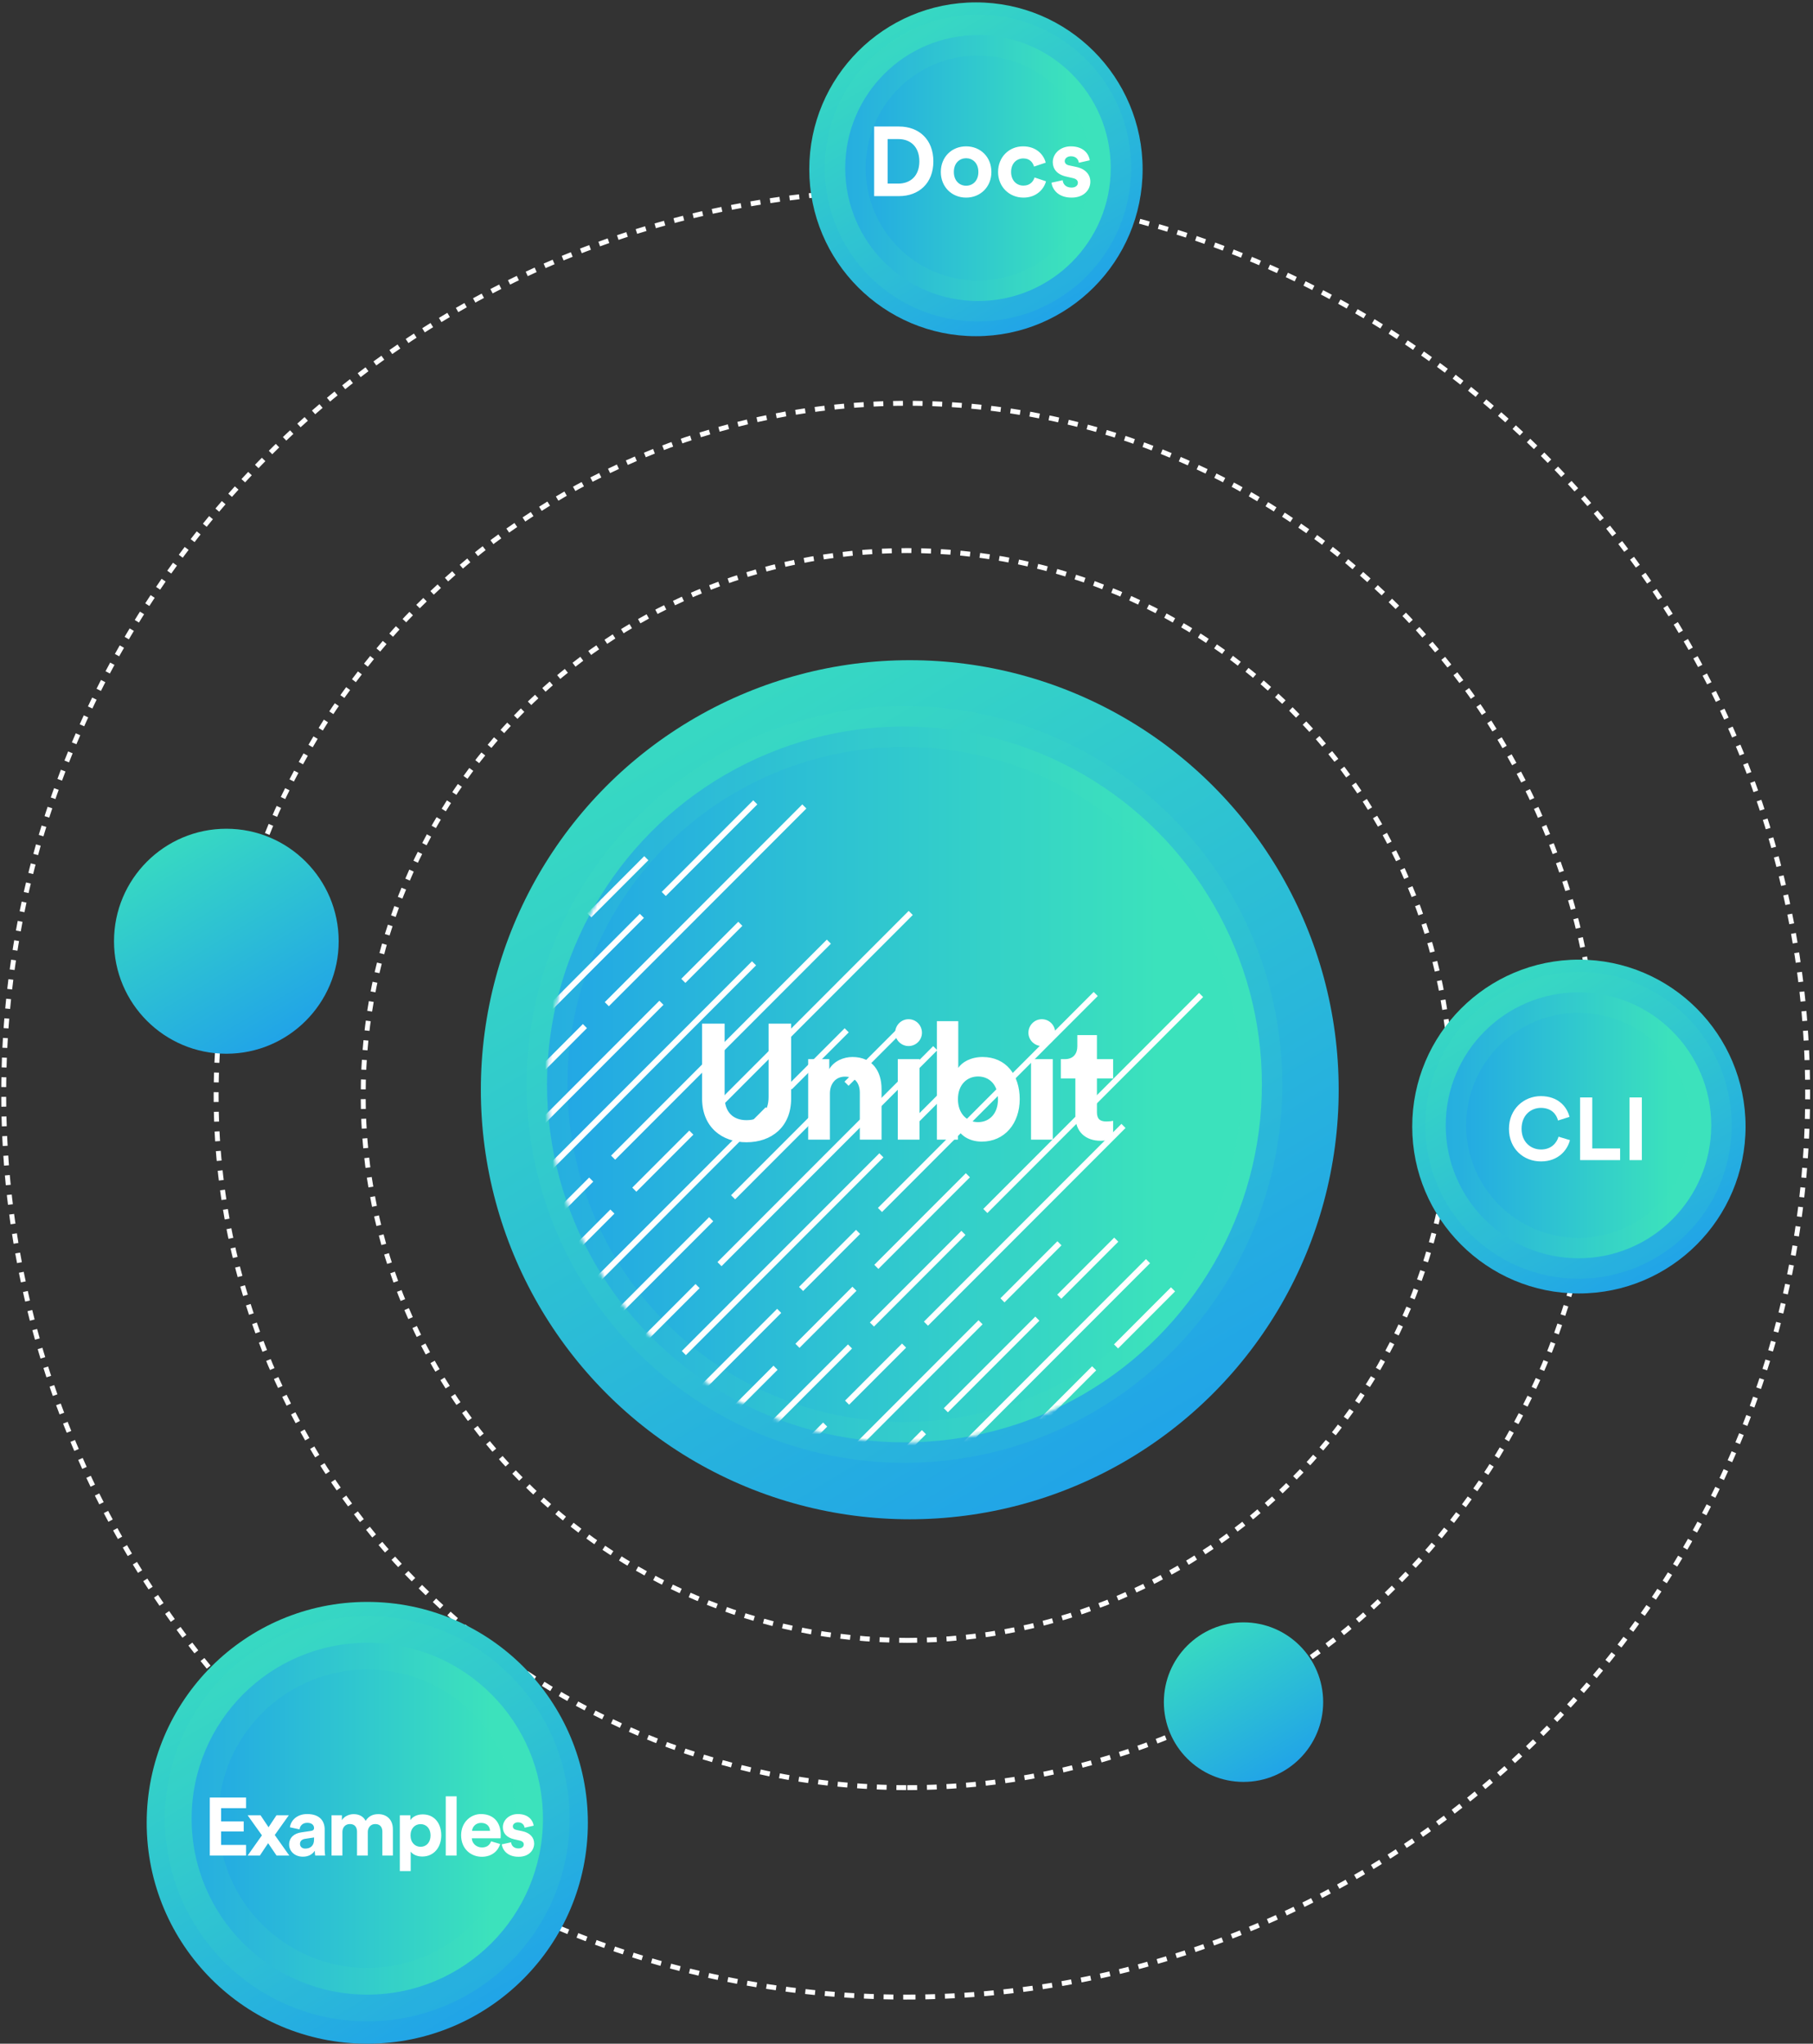 <?xml version="1.0" encoding="UTF-8"?>
<svg width="488px" height="550px" viewBox="0 0 488 550" version="1.1" xmlns="http://www.w3.org/2000/svg" xmlns:xlink="http://www.w3.org/1999/xlink">
    <rect x="0" y="0" width="488" height="550" fill="#333333" stroke="none"/>
    <!-- Generator: Sketch 55.2 (78181) - https://sketchapp.com -->
    <title>unibit dev</title>
    <desc>Created with Sketch.</desc>
    <defs>
        <linearGradient x1="12.256%" y1="-5.692%" x2="86.172%" y2="117.589%" id="linearGradient-1">
            <stop stop-color="#3BE2BC" offset="0%"></stop>
            <stop stop-color="#1B96F1" offset="100%"></stop>
        </linearGradient>
        <ellipse id="path-2" cx="115.452" cy="115.596" rx="115.452" ry="115.596"></ellipse>
        <ellipse id="path-4" cx="115.452" cy="115.596" rx="115.452" ry="115.596"></ellipse>
        <linearGradient x1="12.256%" y1="-5.692%" x2="86.172%" y2="117.589%" id="linearGradient-6">
            <stop stop-color="#3BE2BC" offset="0%"></stop>
            <stop stop-color="#1B96F1" offset="100%"></stop>
        </linearGradient>
        <linearGradient x1="85.209%" y1="65.152%" x2="-22.273%" y2="65.152%" id="linearGradient-7">
            <stop stop-color="#3BE2BC" offset="0%"></stop>
            <stop stop-color="#1B96F1" offset="100%"></stop>
        </linearGradient>
        <linearGradient x1="12.256%" y1="-5.692%" x2="86.172%" y2="117.589%" id="linearGradient-8">
            <stop stop-color="#3BE2BC" offset="0%"></stop>
            <stop stop-color="#1B96F1" offset="100%"></stop>
        </linearGradient>
        <linearGradient x1="12.256%" y1="-5.692%" x2="86.172%" y2="117.589%" id="linearGradient-9">
            <stop stop-color="#3BE2BC" offset="0%"></stop>
            <stop stop-color="#1B96F1" offset="100%"></stop>
        </linearGradient>
        <linearGradient x1="12.256%" y1="-5.692%" x2="86.172%" y2="117.589%" id="linearGradient-10">
            <stop stop-color="#3BE2BC" offset="0%"></stop>
            <stop stop-color="#1B96F1" offset="100%"></stop>
        </linearGradient>
        <linearGradient x1="85.209%" y1="65.152%" x2="-22.273%" y2="65.152%" id="linearGradient-11">
            <stop stop-color="#3BE2BC" offset="0%"></stop>
            <stop stop-color="#1B96F1" offset="100%"></stop>
        </linearGradient>
        <linearGradient x1="85.209%" y1="65.152%" x2="-22.273%" y2="65.152%" id="linearGradient-12">
            <stop stop-color="#3BE2BC" offset="0%"></stop>
            <stop stop-color="#1B96F1" offset="100%"></stop>
        </linearGradient>
        <ellipse id="path-13" cx="96.21" cy="96.33" rx="96.21" ry="96.33"></ellipse>
    </defs>
    <g id="Page-1" stroke="none" stroke-width="1" fill="none" fill-rule="evenodd">
        <g id="Artboard" transform="translate(-36, -29)">
            <g id="unibit-dev" transform="translate(37, -21)">
                <g id="Mask" transform="translate(128.427, 227.67)">
                    <mask id="mask-3" fill="white">
                        <use xlink:href="#path-2"></use>
                    </mask>
                    <use fill="url(#linearGradient-1)" xlink:href="#path-2"></use>
                    <mask id="mask-5" fill="white">
                        <use xlink:href="#path-4"></use>
                    </mask>
                    <g></g>
                </g>
                <path d="M242.78,587.45 C376.864,587.45 485.56,478.618 485.56,344.367 C485.56,210.116 376.864,101.284 242.78,101.284 C108.696,101.284 1.98951966e-13,210.116 1.98951966e-13,344.367 C1.98951966e-13,478.618 108.696,587.45 242.78,587.45 Z" id="Oval" stroke="#FFFFFF" stroke-width="1.32" stroke-dasharray="2.64"></path>
                <path d="M243.22,531.083 C345.969,531.083 429.263,447.684 429.263,344.807 C429.263,241.93 345.969,158.532 243.22,158.532 C140.471,158.532 57.176,241.93 57.176,344.807 C57.176,447.684 140.471,531.083 243.22,531.083 Z" id="Oval" stroke="#FFFFFF" stroke-width="1.32" stroke-dasharray="2.64"></path>
                <path d="M243.22,491.45 C324.107,491.45 389.68,425.796 389.68,344.807 C389.68,263.819 324.107,198.165 243.22,198.165 C162.332,198.165 96.76,263.819 96.76,344.807 C96.76,425.796 162.332,491.45 243.22,491.45 Z" id="Oval" stroke="#FFFFFF" stroke-width="1.32" stroke-dasharray="2.64"></path>
                <ellipse id="Oval" fill="url(#linearGradient-6)" cx="423.986" cy="353.174" rx="44.862" ry="44.917"></ellipse>
                <ellipse id="Oval" stroke-opacity="0.134" stroke="#46E3BF" stroke-width="11" fill="url(#linearGradient-7)" cx="423.876" cy="352.844" rx="35.735" ry="35.78"></ellipse>
                <ellipse id="Oval" fill="url(#linearGradient-8)" cx="97.86" cy="540.55" rx="59.376" ry="59.45"></ellipse>
                <ellipse id="Oval" fill="url(#linearGradient-9)" cx="59.925" cy="303.303" rx="30.238" ry="30.275"></ellipse>
                <ellipse id="Oval" fill="url(#linearGradient-10)" cx="333.713" cy="508.073" rx="21.441" ry="21.468"></ellipse>
                <ellipse id="Oval" fill="url(#linearGradient-6)" cx="261.692" cy="95.56" rx="44.862" ry="44.917"></ellipse>
                <ellipse id="Oval" stroke-opacity="0.134" stroke="#46E3BF" stroke-width="11" fill="url(#linearGradient-7)" cx="262.242" cy="95.229" rx="35.735" ry="35.78"></ellipse>
                <ellipse id="Oval" stroke-opacity="0.134" stroke="#46E3BF" stroke-width="14.375" fill="url(#linearGradient-11)" cx="97.86" cy="539.45" rx="47.281" ry="47.339"></ellipse>
                <path d="M237.933,99.4 L240.836,99.4 C243.897,99.4 246.457,97.497 246.457,93.428 C246.457,89.359 243.924,87.43 240.862,87.43 L237.933,87.43 L237.933,99.4 Z M240.968,102.782 L234.292,102.782 L234.292,84.048 L240.994,84.048 C246.325,84.048 250.231,87.51 250.231,93.428 C250.231,99.347 246.299,102.782 240.968,102.782 Z M259.045,99.981 C260.76,99.981 262.343,98.739 262.343,96.282 C262.343,93.825 260.76,92.583 259.045,92.583 C257.329,92.583 255.746,93.825 255.746,96.282 C255.746,98.713 257.329,99.981 259.045,99.981 Z M259.045,89.386 C262.924,89.386 265.853,92.266 265.853,96.282 C265.853,100.272 262.924,103.178 259.045,103.178 C255.165,103.178 252.236,100.272 252.236,96.282 C252.236,92.266 255.165,89.386 259.045,89.386 Z M274.456,92.636 C272.661,92.636 271.157,93.93 271.157,96.282 C271.157,98.633 272.688,99.954 274.482,99.954 C276.277,99.954 277.174,98.766 277.464,97.761 L280.552,98.792 C279.971,100.959 277.939,103.178 274.482,103.178 C270.656,103.178 267.647,100.272 267.647,96.282 C267.647,92.266 270.603,89.386 274.377,89.386 C277.913,89.386 279.918,91.579 280.473,93.772 L277.332,94.829 C277.016,93.745 276.198,92.636 274.456,92.636 Z M282.03,99.162 L285.038,98.501 C285.117,99.532 285.882,100.483 287.413,100.483 C288.574,100.483 289.128,99.875 289.128,99.188 C289.128,98.607 288.732,98.131 287.73,97.92 L286.014,97.524 C283.507,96.969 282.373,95.463 282.373,93.64 C282.373,91.314 284.431,89.386 287.228,89.386 C290.923,89.386 292.163,91.737 292.321,93.138 L289.392,93.798 C289.287,93.032 288.732,92.054 287.255,92.054 C286.331,92.054 285.592,92.609 285.592,93.349 C285.592,93.983 286.067,94.379 286.78,94.512 L288.627,94.908 C291.187,95.436 292.48,96.995 292.48,98.898 C292.48,101.011 290.844,103.178 287.439,103.178 C283.534,103.178 282.188,100.641 282.03,99.162 Z" id="Docs" fill="#FFFFFF" fill-rule="nonzero"></path>
                <path d="M65.236,549.358 L55.472,549.358 L55.472,533.747 L65.236,533.747 L65.236,536.609 L58.507,536.609 L58.507,540.176 L64.598,540.176 L64.598,542.884 L58.507,542.884 L58.507,546.495 L65.236,546.495 L65.236,549.358 Z M65.654,549.358 L69.502,543.919 L65.654,538.525 L69.129,538.525 C69.502,539.119 70.91,541.145 71.284,541.739 L73.417,538.525 L76.737,538.525 L72.955,543.831 L76.869,549.358 L73.439,549.358 L71.174,546.033 C70.778,546.628 69.326,548.763 68.953,549.358 L65.654,549.358 Z M76.825,546.407 C76.825,544.47 78.255,543.391 80.058,543.127 L82.719,542.73 C83.335,542.642 83.533,542.334 83.533,541.96 C83.533,541.189 82.939,540.55 81.707,540.55 C80.432,540.55 79.728,541.365 79.64,542.312 L77.045,541.761 C77.221,540.066 78.783,538.194 81.685,538.194 C85.116,538.194 86.391,540.132 86.391,542.312 L86.391,547.64 C86.391,548.213 86.457,548.983 86.523,549.358 L83.84,549.358 C83.775,549.072 83.731,548.477 83.731,548.059 C83.181,548.917 82.147,549.666 80.542,549.666 C78.233,549.666 76.825,548.103 76.825,546.407 Z M81.158,547.486 C82.389,547.486 83.533,546.892 83.533,544.976 L83.533,544.492 L81.092,544.866 C80.344,544.976 79.75,545.394 79.75,546.231 C79.75,546.87 80.212,547.486 81.158,547.486 Z M91.163,549.358 L88.239,549.358 L88.239,538.525 L91.032,538.525 L91.032,539.846 C91.625,538.789 93.011,538.217 94.198,538.217 C95.672,538.217 96.859,538.855 97.409,540.022 C98.267,538.701 99.41,538.217 100.84,538.217 C102.841,538.217 104.754,539.428 104.754,542.334 L104.754,549.358 L101.917,549.358 L101.917,542.928 C101.917,541.761 101.345,540.881 100.004,540.881 C98.75,540.881 98.003,541.85 98.003,543.017 L98.003,549.358 L95.1,549.358 L95.1,542.928 C95.1,541.761 94.506,540.881 93.187,540.881 C91.911,540.881 91.163,541.828 91.163,543.017 L91.163,549.358 Z M109.548,553.541 L106.623,553.541 L106.623,538.525 L109.46,538.525 L109.46,539.846 C109.944,539.009 111.153,538.283 112.781,538.283 C115.947,538.283 117.773,540.705 117.773,543.919 C117.773,547.2 115.727,549.622 112.671,549.622 C111.175,549.622 110.076,549.028 109.548,548.301 L109.548,553.541 Z M114.892,543.941 C114.892,542.026 113.704,540.903 112.209,540.903 C110.713,540.903 109.504,542.026 109.504,543.941 C109.504,545.857 110.713,547.002 112.209,547.002 C113.704,547.002 114.892,545.879 114.892,543.941 Z M121.907,549.358 L118.982,549.358 L118.982,533.417 L121.907,533.417 L121.907,549.358 Z M126.063,542.708 L130.901,542.708 C130.857,541.629 130.153,540.572 128.482,540.572 C126.965,540.572 126.129,541.717 126.063,542.708 Z M131.187,545.527 L133.628,546.253 C133.078,548.125 131.363,549.688 128.702,549.688 C125.733,549.688 123.116,547.552 123.116,543.897 C123.116,540.44 125.667,538.194 128.438,538.194 C131.781,538.194 133.782,540.33 133.782,543.809 C133.782,544.228 133.738,544.668 133.738,544.712 L125.997,544.712 C126.063,546.143 127.273,547.178 128.724,547.178 C130.087,547.178 130.835,546.495 131.187,545.527 Z M134.068,546.341 L136.575,545.791 C136.641,546.65 137.279,547.442 138.554,547.442 C139.522,547.442 139.983,546.936 139.983,546.363 C139.983,545.879 139.654,545.483 138.818,545.306 L137.388,544.976 C135.299,544.514 134.354,543.259 134.354,541.739 C134.354,539.802 136.069,538.194 138.4,538.194 C141.479,538.194 142.512,540.154 142.644,541.321 L140.203,541.872 C140.115,541.233 139.654,540.418 138.422,540.418 C137.652,540.418 137.037,540.881 137.037,541.497 C137.037,542.026 137.432,542.356 138.026,542.466 L139.566,542.796 C141.699,543.237 142.776,544.536 142.776,546.121 C142.776,547.883 141.413,549.688 138.576,549.688 C135.321,549.688 134.2,547.574 134.068,546.341 Z" id="Examples" fill="#FFFFFF" fill-rule="nonzero"></path>
                <path d="M413.784,362.559 C409.082,362.559 405.163,359.158 405.163,353.784 C405.163,348.41 409.224,344.985 413.737,344.985 C418.392,344.985 420.791,347.839 421.456,350.574 L418.368,351.548 C417.964,349.931 416.658,348.148 413.737,348.148 C411.219,348.148 408.559,349.955 408.559,353.784 C408.559,357.375 411.077,359.348 413.784,359.348 C416.658,359.348 418.059,357.47 418.511,355.9 L421.574,356.828 C420.933,359.42 418.511,362.559 413.784,362.559 Z M435.088,362.202 L424.306,362.202 L424.306,345.342 L427.583,345.342 L427.583,359.063 L435.088,359.063 L435.088,362.202 Z M440.931,362.202 L437.606,362.202 L437.606,345.342 L440.931,345.342 L440.931,362.202 Z" id="CLI" fill="#FFFFFF" fill-rule="nonzero"></path>
                <g id="Mask" transform="translate(146.24, 245.505)">
                    <mask id="mask-14" fill="white">
                        <use xlink:href="#path-13"></use>
                    </mask>
                    <use stroke-opacity="0.134" stroke="#46E3BF" stroke-width="11" fill="url(#linearGradient-12)" xlink:href="#path-13"></use>
                    <g id="Group" style="mix-blend-mode: soft-light;" mask="url(#mask-14)" fill="#FFFFFF" fill-rule="nonzero">
                        <g transform="translate(-216.611, 0)" id="Rectangle">
                            <polygon transform="translate(328.85, 250.775) rotate(-45) translate(-328.85, -250.775) " points="291.238 250.013 366.463 249.98 366.462 251.537 291.238 251.57"></polygon>
                            <polygon transform="translate(246.103, 333.591) rotate(-45) translate(-246.103, -333.591) " points="205.02 332.831 287.187 332.795 287.186 334.351 205.02 334.388"></polygon>
                            <polygon transform="translate(373.645, 205.935) rotate(135) translate(-373.645, -205.935) " points="356.219 205.164 391.072 205.149 391.072 206.705 356.218 206.721"></polygon>
                            <polygon transform="translate(288.707, 290.96) rotate(135) translate(-288.707, -290.96) " points="277.855 290.187 299.559 290.177 299.558 291.734 277.854 291.743"></polygon>
                            <polygon transform="translate(244.842, 320.522) rotate(135) translate(-244.842, -320.522) " points="207.23 319.76 282.454 319.727 282.454 321.284 207.229 321.317"></polygon>
                            <polygon transform="translate(200.043, 365.358) rotate(135) translate(-200.043, -365.358) " points="182.616 364.587 217.47 364.572 217.469 366.128 182.615 366.144"></polygon>
                            <polygon transform="translate(374.841, 190.421) rotate(135) translate(-374.841, -190.421) " points="357.415 189.65 392.268 189.635 392.268 191.191 357.414 191.207"></polygon>
                            <polygon transform="translate(306.352, 258.96) rotate(135) translate(-306.352, -258.96) " points="265.269 258.2 347.435 258.164 347.435 259.72 265.268 259.757"></polygon>
                            <polygon transform="translate(348.958, 216.317) rotate(135) translate(-348.958, -216.317) " points="338.106 215.543 359.81 215.533 359.809 217.09 338.105 217.1"></polygon>
                            <polygon transform="translate(337.294, 199.338) rotate(135) translate(-337.294, -199.338) " points="299.682 198.576 374.907 198.543 374.906 200.1 299.681 200.133"></polygon>
                            <polygon transform="translate(292.494, 244.172) rotate(-45) translate(-292.494, -244.172) " points="275.068 243.402 309.922 243.386 309.921 244.943 275.067 244.958"></polygon>
                            <polygon transform="translate(377.444, 159.161) rotate(-45) translate(-377.444, -159.161) " points="366.592 158.387 388.296 158.377 388.296 159.934 366.591 159.944"></polygon>
                            <polygon transform="translate(162.5, 374.286) rotate(135) translate(-162.5, -374.286) " points="124.888 373.524 200.112 373.491 200.112 375.048 124.887 375.081"></polygon>
                            <polygon transform="translate(245.247, 291.461) rotate(135) translate(-245.247, -291.461) " points="204.164 290.7 286.33 290.664 286.33 292.221 204.163 292.257"></polygon>
                            <polygon transform="translate(202.65, 334.096) rotate(-45) translate(-202.65, -334.096) " points="191.798 333.322 213.502 333.313 213.501 334.869 191.797 334.879"></polygon>
                            <polygon transform="translate(279.254, 271.748) rotate(-45) translate(-279.254, -271.748) " points="241.642 270.987 316.867 270.954 316.866 272.51 241.642 272.543"></polygon>
                            <polygon transform="translate(392.538, 158.374) rotate(-45) translate(-392.538, -158.374) " points="351.456 157.613 433.622 157.577 433.621 159.134 351.455 159.17"></polygon>
                            <polygon transform="translate(324.049, 226.917) rotate(-45) translate(-324.049, -226.917) " points="306.623 226.147 341.476 226.132 341.476 227.688 306.622 227.703"></polygon>
                            <polygon transform="translate(349.931, 201.015) rotate(-45) translate(-349.931, -201.015) " points="339.079 200.242 360.783 200.232 360.783 201.789 339.078 201.798"></polygon>
                            <polygon transform="translate(217.74, 333.319) rotate(-45) translate(-217.74, -333.319) " points="176.657 332.559 258.823 332.523 258.823 334.08 176.656 334.116"></polygon>
                            <polygon transform="translate(266.586, 255.767) rotate(135) translate(-266.586, -255.767) " points="228.974 255.005 304.198 254.972 304.198 256.529 228.973 256.562"></polygon>
                            <polygon transform="translate(349.337, 172.952) rotate(135) translate(-349.337, -172.952) " points="308.254 172.192 390.421 172.156 390.42 173.712 308.254 173.748"></polygon>
                            <polygon transform="translate(221.796, 300.61) rotate(-45) translate(-221.796, -300.61) " points="204.369 299.839 239.223 299.824 239.222 301.38 204.368 301.396"></polygon>
                            <polygon transform="translate(306.73, 215.592) rotate(-45) translate(-306.73, -215.592) " points="295.878 214.818 317.582 214.809 317.582 216.365 295.877 216.375"></polygon>
                            <polygon transform="translate(174.549, 347.9) rotate(135) translate(-174.549, -347.9) " points="133.467 347.14 215.633 347.104 215.632 348.66 133.466 348.696"></polygon>
                            <polygon transform="translate(291.483, 216.527) rotate(-45) translate(-291.483, -216.527) " points="253.871 215.766 329.095 215.732 329.095 217.289 253.87 217.322"></polygon>
                            <polygon transform="translate(336.278, 171.69) rotate(-45) translate(-336.278, -171.69) " points="318.851 170.919 353.705 170.904 353.704 172.461 318.851 172.476"></polygon>
                            <polygon transform="translate(161.49, 346.631) rotate(-45) translate(-161.49, -346.631) " points="144.063 345.861 178.917 345.845 178.916 347.402 144.063 347.417"></polygon>
                            <polygon transform="translate(362.159, 145.788) rotate(-45) translate(-362.159, -145.788) " points="351.308 145.014 373.012 145.005 373.011 146.561 351.307 146.571"></polygon>
                            <polygon transform="translate(229.968, 278.092) rotate(-45) translate(-229.968, -278.092) " points="188.886 277.332 271.052 277.296 271.051 278.852 188.885 278.888"></polygon>
                            <polygon transform="translate(187.367, 320.728) rotate(-45) translate(-187.367, -320.728) " points="176.515 319.954 198.22 319.944 198.219 321.501 176.515 321.511"></polygon>
                            <polygon transform="translate(170.403, 309.06) rotate(-45) translate(-170.403, -309.06) " points="132.792 308.298 208.016 308.265 208.015 309.821 132.791 309.855"></polygon>
                            <polygon transform="translate(215.192, 264.223) rotate(135) translate(-215.192, -264.223) " points="197.765 263.453 232.619 263.437 232.618 264.994 197.765 265.009"></polygon>
                            <polygon transform="translate(130.253, 349.243) rotate(135) translate(-130.253, -349.243) " points="119.401 348.469 141.106 348.46 141.105 350.016 119.401 350.026"></polygon>
                            <polygon transform="translate(345.191, 134.109) rotate(-45) translate(-345.191, -134.109) " points="307.579 133.348 382.804 133.315 382.803 134.871 307.579 134.904"></polygon>
                            <polygon transform="translate(262.44, 216.93) rotate(-45) translate(-262.44, -216.93) " points="221.357 216.17 303.524 216.134 303.523 217.69 221.357 217.727"></polygon>
                            <polygon transform="translate(305.047, 174.295) rotate(135) translate(-305.047, -174.295) " points="294.196 173.521 315.9 173.512 315.899 175.068 294.195 175.078"></polygon>
                            <polygon transform="translate(242.753, 250.967) rotate(135) translate(-242.753, -250.967) " points="205.141 250.205 280.366 250.172 280.365 251.729 205.141 251.762"></polygon>
                            <polygon transform="translate(129.48, 364.342) rotate(135) translate(-129.48, -364.342) " points="88.397 363.582 170.563 363.546 170.563 365.103 88.396 365.139"></polygon>
                            <polygon transform="translate(197.954, 295.803) rotate(135) translate(-197.954, -295.803) " points="180.527 295.032 215.381 295.017 215.38 296.573 180.527 296.589"></polygon>
                            <polygon transform="translate(172.077, 321.705) rotate(135) translate(-172.077, -321.705) " points="161.225 320.931 182.929 320.922 182.929 322.479 161.224 322.488"></polygon>
                            <polygon transform="translate(304.263, 189.399) rotate(135) translate(-304.263, -189.399) " points="263.181 188.639 345.347 188.603 345.346 190.159 263.18 190.195"></polygon>
                            <polygon transform="translate(346.869, 146.762) rotate(135) translate(-346.869, -146.762) " points="336.017 145.988 357.722 145.979 357.721 147.535 336.017 147.545"></polygon>
                            <polygon transform="translate(271.583, 193.457) rotate(-45) translate(-271.583, -193.457) " points="233.971 192.696 309.196 192.663 309.195 194.219 233.971 194.252"></polygon>
                            <polygon transform="translate(188.836, 276.274) rotate(-45) translate(-188.836, -276.274) " points="147.754 275.513 229.92 275.477 229.919 277.034 147.753 277.07"></polygon>
                            <polygon transform="translate(120.354, 344.818) rotate(-45) translate(-120.354, -344.818) " points="102.927 344.047 137.781 344.032 137.78 345.588 102.926 345.604"></polygon>
                            <polygon transform="translate(146.235, 318.916) rotate(-45) translate(-146.235, -318.916) " points="135.383 318.142 157.088 318.133 157.087 319.689 135.383 319.699"></polygon>
                            <polygon transform="translate(316.378, 148.617) rotate(135) translate(-316.378, -148.617) " points="298.951 147.847 333.805 147.831 333.804 149.388 298.95 149.403"></polygon>
                            <polygon transform="translate(231.439, 233.643) rotate(135) translate(-231.439, -233.643) " points="220.587 232.869 242.292 232.86 242.291 234.416 220.587 234.426"></polygon>
                            <polygon transform="translate(363.626, 101.328) rotate(-45) translate(-363.626, -101.328) " points="322.543 100.568 404.71 100.531 404.709 102.088 322.543 102.124"></polygon>
                            <polygon transform="translate(187.574, 263.205) rotate(135) translate(-187.574, -263.205) " points="149.962 262.443 225.187 262.41 225.186 263.966 149.962 263.999"></polygon>
                            <polygon transform="translate(142.775, 308.04) rotate(135) translate(-142.775, -308.04) " points="125.349 307.27 160.202 307.254 160.201 308.811 125.348 308.826"></polygon>
                            <polygon transform="translate(317.574, 133.103) rotate(135) translate(-317.574, -133.103) " points="300.147 132.332 335.001 132.317 335 133.874 300.146 133.889"></polygon>
                            <polygon transform="translate(116.898, 333.949) rotate(135) translate(-116.898, -333.949) " points="106.046 333.175 127.75 333.166 127.75 334.722 106.045 334.732"></polygon>
                            <polygon transform="translate(249.084, 201.643) rotate(135) translate(-249.084, -201.643) " points="208.002 200.882 290.168 200.846 290.167 202.403 208.001 202.439"></polygon>
                            <polygon transform="translate(291.69, 158.999) rotate(135) translate(-291.69, -158.999) " points="280.838 158.225 302.543 158.216 302.542 159.773 280.838 159.782"></polygon>
                            <polygon transform="translate(280.026, 142.021) rotate(135) translate(-280.026, -142.021) " points="242.415 141.259 317.639 141.226 317.638 142.782 242.414 142.816"></polygon>
                            <polygon transform="translate(235.228, 186.855) rotate(-45) translate(-235.228, -186.855) " points="217.801 186.084 252.655 186.069 252.654 187.625 217.8 187.641"></polygon>
                            <polygon transform="translate(320.171, 101.843) rotate(-45) translate(-320.171, -101.843) " points="309.319 101.069 331.023 101.06 331.023 102.617 309.318 102.626"></polygon>
                            <polygon transform="translate(105.232, 316.969) rotate(135) translate(-105.232, -316.969) " points="67.62 316.207 142.845 316.174 142.844 317.73 67.62 317.763"></polygon>
                            <polygon transform="translate(187.979, 234.143) rotate(135) translate(-187.979, -234.143) " points="146.896 233.383 229.063 233.347 229.062 234.903 146.896 234.939"></polygon>
                            <polygon transform="translate(145.383, 276.778) rotate(-45) translate(-145.383, -276.778) " points="134.531 276.005 156.235 275.995 156.235 277.552 134.53 277.561"></polygon>
                            <polygon transform="translate(221.988, 214.431) rotate(-45) translate(-221.988, -214.431) " points="184.376 213.669 259.6 213.636 259.599 215.193 184.375 215.226"></polygon>
                            <polygon transform="translate(335.265, 101.056) rotate(-45) translate(-335.265, -101.056) " points="294.182 100.296 376.349 100.26 376.348 101.816 294.182 101.852"></polygon>
                            <polygon transform="translate(266.782, 169.6) rotate(-45) translate(-266.782, -169.6) " points="249.356 168.829 284.21 168.814 284.209 170.371 249.355 170.386"></polygon>
                            <polygon transform="translate(91.995, 344.541) rotate(-45) translate(-91.995, -344.541) " points="74.568 343.771 109.422 343.755 109.421 345.312 74.567 345.327"></polygon>
                            <polygon transform="translate(292.664, 143.698) rotate(-45) translate(-292.664, -143.698) " points="281.812 142.924 303.517 142.915 303.516 144.471 281.812 144.481"></polygon>
                            <polygon transform="translate(160.473, 276.002) rotate(-45) translate(-160.473, -276.002) " points="119.39 275.242 201.557 275.206 201.556 276.762 119.39 276.798"></polygon>
                            <polygon transform="translate(117.872, 318.638) rotate(-45) translate(-117.872, -318.638) " points="107.02 317.864 128.724 317.854 128.724 319.411 107.019 319.421"></polygon>
                            <polygon transform="translate(209.318, 198.449) rotate(135) translate(-209.318, -198.449) " points="171.706 197.688 246.931 197.654 246.93 199.211 171.706 199.244"></polygon>
                            <polygon transform="translate(292.07, 115.635) rotate(135) translate(-292.07, -115.635) " points="250.987 114.874 333.153 114.838 333.152 116.395 250.986 116.431"></polygon>
                            <polygon transform="translate(164.529, 243.292) rotate(-45) translate(-164.529, -243.292) " points="147.102 242.522 181.956 242.506 181.955 244.063 147.102 244.078"></polygon>
                            <polygon transform="translate(249.463, 158.274) rotate(-45) translate(-249.463, -158.274) " points="238.611 157.501 260.316 157.491 260.315 159.048 238.611 159.057"></polygon>
                            <polygon transform="translate(117.282, 290.582) rotate(135) translate(-117.282, -290.582) " points="76.199 289.822 158.365 289.786 158.365 291.343 76.198 291.379"></polygon>
                            <polygon transform="translate(234.216, 159.21) rotate(-45) translate(-234.216, -159.21) " points="196.604 158.448 271.829 158.415 271.828 159.972 196.604 160.005"></polygon>
                            <polygon transform="translate(56.975, 336.6) rotate(-45) translate(-56.975, -336.6) " points="15.892 335.84 98.059 335.804 98.058 337.36 15.892 337.396"></polygon>
                            <polygon transform="translate(279.011, 114.372) rotate(-45) translate(-279.011, -114.372) " points="261.584 113.602 296.438 113.587 296.437 115.143 261.584 115.158"></polygon>
                            <polygon transform="translate(104.223, 289.314) rotate(-45) translate(-104.223, -289.314) " points="86.797 288.543 121.65 288.528 121.65 290.085 86.796 290.1"></polygon>
                            <polygon transform="translate(304.893, 88.47) rotate(-45) translate(-304.893, -88.47) " points="294.041 87.697 315.745 87.687 315.744 89.244 294.04 89.254"></polygon>
                            <polygon transform="translate(172.702, 220.774) rotate(-45) translate(-172.702, -220.774) " points="131.619 220.014 213.785 219.978 213.784 221.535 131.618 221.571"></polygon>
                            <polygon transform="translate(130.1, 263.41) rotate(-45) translate(-130.1, -263.41) " points="119.248 262.637 140.953 262.627 140.952 264.184 119.248 264.193"></polygon>
                            <polygon transform="translate(113.137, 251.742) rotate(-45) translate(-113.137, -251.742) " points="75.525 250.98 150.749 250.947 150.749 252.504 75.524 252.537"></polygon>
                            <polygon transform="translate(157.924, 206.906) rotate(135) translate(-157.924, -206.906) " points="140.498 206.135 175.352 206.12 175.351 207.676 140.497 207.692"></polygon>
                            <polygon transform="translate(72.986, 291.925) rotate(135) translate(-72.986, -291.925) " points="62.134 291.152 83.838 291.142 83.838 292.699 62.133 292.708"></polygon>
                            <polygon transform="translate(287.925, 76.792) rotate(-45) translate(-287.925, -76.792) " points="250.313 76.03 325.537 75.997 325.536 77.554 250.312 77.587"></polygon>
                            <polygon transform="translate(205.173, 159.613) rotate(-45) translate(-205.173, -159.613) " points="164.09 158.852 246.257 158.816 246.256 160.373 164.09 160.409"></polygon>
                            <polygon transform="translate(247.78, 116.977) rotate(135) translate(-247.78, -116.977) " points="236.928 116.204 258.632 116.194 258.632 117.751 236.927 117.76"></polygon>
                            <polygon transform="translate(185.486, 193.65) rotate(135) translate(-185.486, -193.65) " points="147.874 192.888 223.098 192.855 223.098 194.411 147.873 194.444"></polygon>
                            <polygon transform="translate(72.212, 307.025) rotate(135) translate(-72.212, -307.025) " points="31.13 306.265 113.296 306.229 113.295 307.785 31.129 307.821"></polygon>
                            <polygon transform="translate(140.686, 238.485) rotate(135) translate(-140.686, -238.485) " points="123.26 237.715 158.114 237.699 158.113 239.256 123.259 239.271"></polygon>
                            <polygon transform="translate(114.809, 264.388) rotate(135) translate(-114.809, -264.388) " points="103.957 263.614 125.662 263.604 125.661 265.161 103.957 265.171"></polygon>
                            <polygon transform="translate(246.996, 132.081) rotate(135) translate(-246.996, -132.081) " points="205.913 131.321 288.079 131.285 288.079 132.842 205.912 132.878"></polygon>
                            <polygon transform="translate(289.602, 89.444) rotate(135) translate(-289.602, -89.444) " points="278.75 88.671 300.454 88.661 300.453 90.218 278.749 90.227"></polygon>
                            <polygon transform="translate(180.688, 169.791) rotate(135) translate(-180.688, -169.791) " points="143.076 169.029 218.3 168.996 218.3 170.552 143.075 170.585"></polygon>
                            <polygon transform="translate(263.439, 86.976) rotate(135) translate(-263.439, -86.976) " points="222.356 86.216 304.523 86.179 304.522 87.736 222.356 87.772"></polygon>
                            <polygon transform="translate(135.892, 214.634) rotate(-45) translate(-135.892, -214.634) " points="118.466 213.863 153.319 213.848 153.319 215.404 118.465 215.419"></polygon>
                            <polygon transform="translate(220.833, 129.616) rotate(-45) translate(-220.833, -129.616) " points="209.981 128.842 231.685 128.832 231.685 130.389 209.98 130.399"></polygon>
                            <polygon transform="translate(88.645, 261.924) rotate(135) translate(-88.645, -261.924) " points="47.562 261.163 129.728 261.127 129.728 262.684 47.561 262.72"></polygon>
                            <polygon transform="translate(130.018, 206.187) rotate(-45) translate(-130.018, -206.187) " points="92.406 205.425 167.631 205.392 167.63 206.948 92.405 206.981"></polygon>
                            <polygon transform="translate(243.291, 92.801) rotate(-45) translate(-243.291, -92.801) " points="202.208 92.041 284.375 92.005 284.374 93.561 202.208 93.597"></polygon>
                            <polygon transform="translate(174.813, 161.349) rotate(-45) translate(-174.813, -161.349) " points="157.386 160.579 192.24 160.563 192.239 162.12 157.386 162.135"></polygon>
                            <polygon transform="translate(200.694, 135.441) rotate(-45) translate(-200.694, -135.441) " points="189.843 134.667 211.547 134.658 211.546 136.214 189.842 136.224"></polygon>
                            <polygon transform="translate(68.503, 267.751) rotate(-45) translate(-68.503, -267.751) " points="27.421 266.991 109.587 266.955 109.586 268.511 27.42 268.548"></polygon>
                            <polygon transform="translate(84.5, 223.083) rotate(-45) translate(-84.5, -223.083) " points="46.888 222.322 122.113 222.289 122.112 223.845 46.888 223.878"></polygon>
                            <polygon transform="translate(129.294, 178.247) rotate(135) translate(-129.294, -178.247) " points="111.867 177.476 146.721 177.461 146.72 179.018 111.867 179.033"></polygon>
                            <polygon transform="translate(259.288, 48.133) rotate(-45) translate(-259.288, -48.133) " points="221.676 47.371 296.901 47.338 296.9 48.895 221.675 48.928"></polygon>
                            <polygon transform="translate(176.543, 130.954) rotate(-45) translate(-176.543, -130.954) " points="135.46 130.194 217.626 130.158 217.626 131.714 135.459 131.75"></polygon>
                            <polygon transform="translate(219.143, 88.312) rotate(135) translate(-219.143, -88.312) " points="208.291 87.539 229.995 87.529 229.995 89.086 208.29 89.095"></polygon>
                            <polygon transform="translate(156.855, 164.991) rotate(135) translate(-156.855, -164.991) " points="119.243 164.229 194.468 164.196 194.467 165.753 119.242 165.786"></polygon>
                            <polygon transform="translate(43.575, 278.366) rotate(135) translate(-43.575, -278.366) " points="2.493 277.606 84.659 277.57 84.658 279.126 2.492 279.162"></polygon>
                            <polygon transform="translate(112.056, 209.827) rotate(135) translate(-112.056, -209.827) " points="94.629 209.056 129.483 209.041 129.482 210.597 94.629 210.612"></polygon>
                            <polygon transform="translate(86.172, 235.729) rotate(135) translate(-86.172, -235.729) " points="75.32 234.955 97.025 234.946 97.024 236.502 75.32 236.512"></polygon>
                            <polygon transform="translate(218.365, 103.423) rotate(135) translate(-218.365, -103.423) " points="177.282 102.662 259.449 102.626 259.448 104.183 177.282 104.219"></polygon>
                            <polygon transform="translate(260.971, 60.785) rotate(135) translate(-260.971, -60.785) " points="250.119 60.012 271.823 60.002 271.823 61.559 250.118 61.568"></polygon>
                            <polygon transform="translate(215.556, 77.576) rotate(-45) translate(-215.556, -77.576) " points="177.944 76.814 253.168 76.781 253.168 78.338 177.943 78.371"></polygon>
                            <polygon transform="translate(132.804, 160.397) rotate(-45) translate(-132.804, -160.397) " points="91.722 159.636 173.888 159.6 173.887 161.157 91.721 161.193"></polygon>
                            <polygon transform="translate(64.326, 228.936) rotate(-45) translate(-64.326, -228.936) " points="46.9 228.166 81.753 228.15 81.753 229.707 46.899 229.722"></polygon>
                            <polygon transform="translate(90.203, 203.039) rotate(-45) translate(-90.203, -203.039) " points="79.351 202.265 101.056 202.256 101.055 203.812 79.351 203.822"></polygon>
                            <polygon transform="translate(260.349, 32.748) rotate(135) translate(-260.349, -32.748) " points="242.923 31.978 277.776 31.962 277.776 33.519 242.922 33.534"></polygon>
                            <polygon transform="translate(175.406, 117.763) rotate(135) translate(-175.406, -117.763) " points="164.554 116.99 186.258 116.98 186.258 118.537 164.553 118.546"></polygon>
                            <polygon transform="translate(131.546, 147.329) rotate(135) translate(-131.546, -147.329) " points="93.934 146.567 169.158 146.534 169.158 148.091 93.933 148.124"></polygon>
                            <polygon transform="translate(86.751, 192.167) rotate(135) translate(-86.751, -192.167) " points="69.324 191.396 104.178 191.381 104.177 192.937 69.324 192.953"></polygon>
                            <polygon transform="translate(193.06, 85.763) rotate(135) translate(-193.06, -85.763) " points="151.977 85.003 234.144 84.967 234.143 86.523 151.977 86.559"></polygon>
                            <polygon transform="translate(235.663, 43.126) rotate(135) translate(-235.663, -43.126) " points="224.811 42.352 246.516 42.343 246.515 43.899 224.811 43.909"></polygon>
                            <polygon transform="translate(194.122, 56.044) rotate(135) translate(-194.122, -56.044) " points="156.51 55.283 231.735 55.25 231.734 56.806 156.509 56.839"></polygon>
                            <polygon transform="translate(149.324, 100.878) rotate(-45) translate(-149.324, -100.878) " points="131.898 100.108 166.751 100.093 166.751 101.649 131.897 101.664"></polygon>
                            <polygon transform="translate(102.075, 148.167) rotate(135) translate(-102.075, -148.167) " points="60.992 147.407 143.158 147.37 143.158 148.927 60.991 148.963"></polygon>
                            <polygon transform="translate(165.96, 98.556) rotate(-45) translate(-165.96, -98.556) " points="128.348 97.794 203.573 97.761 203.572 99.318 128.347 99.351"></polygon>
                            <polygon transform="translate(210.755, 53.719) rotate(-45) translate(-210.755, -53.719) " points="193.328 52.948 228.182 52.933 228.181 54.489 193.328 54.505"></polygon>
                            <polygon transform="translate(104.445, 160.121) rotate(-45) translate(-104.445, -160.121) " points="63.363 159.36 145.529 159.324 145.528 160.881 63.362 160.917"></polygon>
                            <polygon transform="translate(61.849, 202.767) rotate(-45) translate(-61.849, -202.767) " points="50.997 201.993 72.701 201.984 72.7 203.54 50.996 203.55"></polygon>
                            <polygon transform="translate(123.42, 112.473) rotate(135) translate(-123.42, -112.473) " points="85.808 111.711 161.033 111.678 161.032 113.235 85.808 113.268"></polygon>
                            <polygon transform="translate(206.172, 29.658) rotate(135) translate(-206.172, -29.658) " points="165.089 28.898 247.255 28.862 247.254 30.418 165.088 30.455"></polygon>
                            <polygon transform="translate(78.625, 157.316) rotate(-45) translate(-78.625, -157.316) " points="61.199 156.545 96.053 156.53 96.052 158.087 61.198 158.102"></polygon>
                            <polygon transform="translate(163.566, 72.298) rotate(-45) translate(-163.566, -72.298) " points="152.714 71.524 174.418 71.515 174.418 73.072 152.713 73.081"></polygon>
                            <polygon transform="translate(148.313, 73.234) rotate(-45) translate(-148.313, -73.234) " points="110.701 72.472 185.925 72.439 185.925 73.995 110.7 74.028"></polygon>
                            <polygon transform="translate(193.108, 28.396) rotate(-45) translate(-193.108, -28.396) " points="175.681 27.626 210.535 27.61 210.534 29.167 175.68 29.182"></polygon>
                            <polygon transform="translate(86.798, 134.798) rotate(-45) translate(-86.798, -134.798) " points="45.715 134.038 127.882 134.002 127.881 135.558 45.715 135.594"></polygon>
                            <polygon transform="translate(72.026, 120.93) rotate(135) translate(-72.026, -120.93) " points="54.6 120.159 89.453 120.144 89.453 121.7 54.599 121.716"></polygon>
                            <polygon transform="translate(119.276, 73.636) rotate(-45) translate(-119.276, -73.636) " points="78.193 72.876 160.36 72.84 160.359 74.397 78.193 74.433"></polygon>
                            <polygon transform="translate(99.588, 107.673) rotate(135) translate(-99.588, -107.673) " points="61.976 106.912 137.2 106.879 137.199 108.435 61.975 108.468"></polygon>
                            <polygon transform="translate(161.098, 46.105) rotate(135) translate(-161.098, -46.105) " points="120.015 45.345 202.181 45.309 202.18 46.865 120.014 46.902"></polygon>
                        </g>
                    </g>
                </g>
                <path d="M199.942,357.402 C193.3,357.402 187.979,353.306 187.979,345.644 L187.979,325.475 L194.048,325.475 L194.048,345.204 C194.048,349.299 196.335,351.457 199.942,351.457 C203.636,351.457 205.879,349.299 205.879,345.204 L205.879,325.475 L211.949,325.475 L211.949,345.644 C211.949,353.306 206.627,357.402 199.942,357.402 Z M222.385,344.235 L222.385,356.697 L216.535,356.697 L216.535,335.031 L222.209,335.031 L222.209,337.717 C223.529,335.472 226.124,334.459 228.455,334.459 C233.82,334.459 236.283,338.29 236.283,343.046 L236.283,356.697 L230.434,356.697 L230.434,344.059 C230.434,341.637 229.246,339.743 226.431,339.743 C223.88,339.743 222.385,341.725 222.385,344.235 Z M246.5,356.697 L240.65,356.697 L240.65,335.031 L246.5,335.031 L246.5,356.697 Z M239.946,327.941 C239.946,325.916 241.574,324.286 243.553,324.286 C245.576,324.286 247.159,325.916 247.159,327.941 C247.159,329.879 245.576,331.508 243.553,331.508 C241.574,331.508 239.946,329.879 239.946,327.941 Z M256.848,356.697 L251.174,356.697 L251.174,324.815 L256.936,324.815 L256.936,337.409 C257.904,335.868 260.279,334.459 263.489,334.459 C269.823,334.459 273.473,339.347 273.473,345.776 C273.473,352.338 269.427,357.226 263.269,357.226 C260.279,357.226 257.992,355.905 256.848,354.055 L256.848,356.697 Z M267.624,345.82 C267.624,341.857 265.249,339.699 262.258,339.699 C259.311,339.699 256.848,341.857 256.848,345.82 C256.848,349.739 259.311,351.985 262.258,351.985 C265.249,351.985 267.624,349.783 267.624,345.82 Z M282.37,356.697 L276.52,356.697 L276.52,335.031 L282.37,335.031 L282.37,356.697 Z M275.817,327.941 C275.817,325.916 277.444,324.286 279.423,324.286 C281.446,324.286 283.03,325.916 283.03,327.941 C283.03,329.879 281.446,331.508 279.423,331.508 C277.444,331.508 275.817,329.879 275.817,327.941 Z M294.258,328.558 L294.258,335.031 L298.612,335.031 L298.612,340.228 L294.258,340.228 L294.258,349.299 C294.258,351.193 295.137,351.809 296.809,351.809 C297.512,351.809 298.304,351.721 298.612,351.633 L298.612,356.477 C298.084,356.697 297.029,357.006 295.313,357.006 C291.091,357.006 288.452,354.495 288.452,350.312 L288.452,340.228 L284.538,340.228 L284.538,335.031 L285.637,335.031 C287.924,335.031 288.98,333.534 288.98,331.596 L288.98,328.558 L294.258,328.558 Z" id="Unibit" fill="#FFFFFF" fill-rule="nonzero"></path>
            </g>
        </g>
    </g>
</svg>